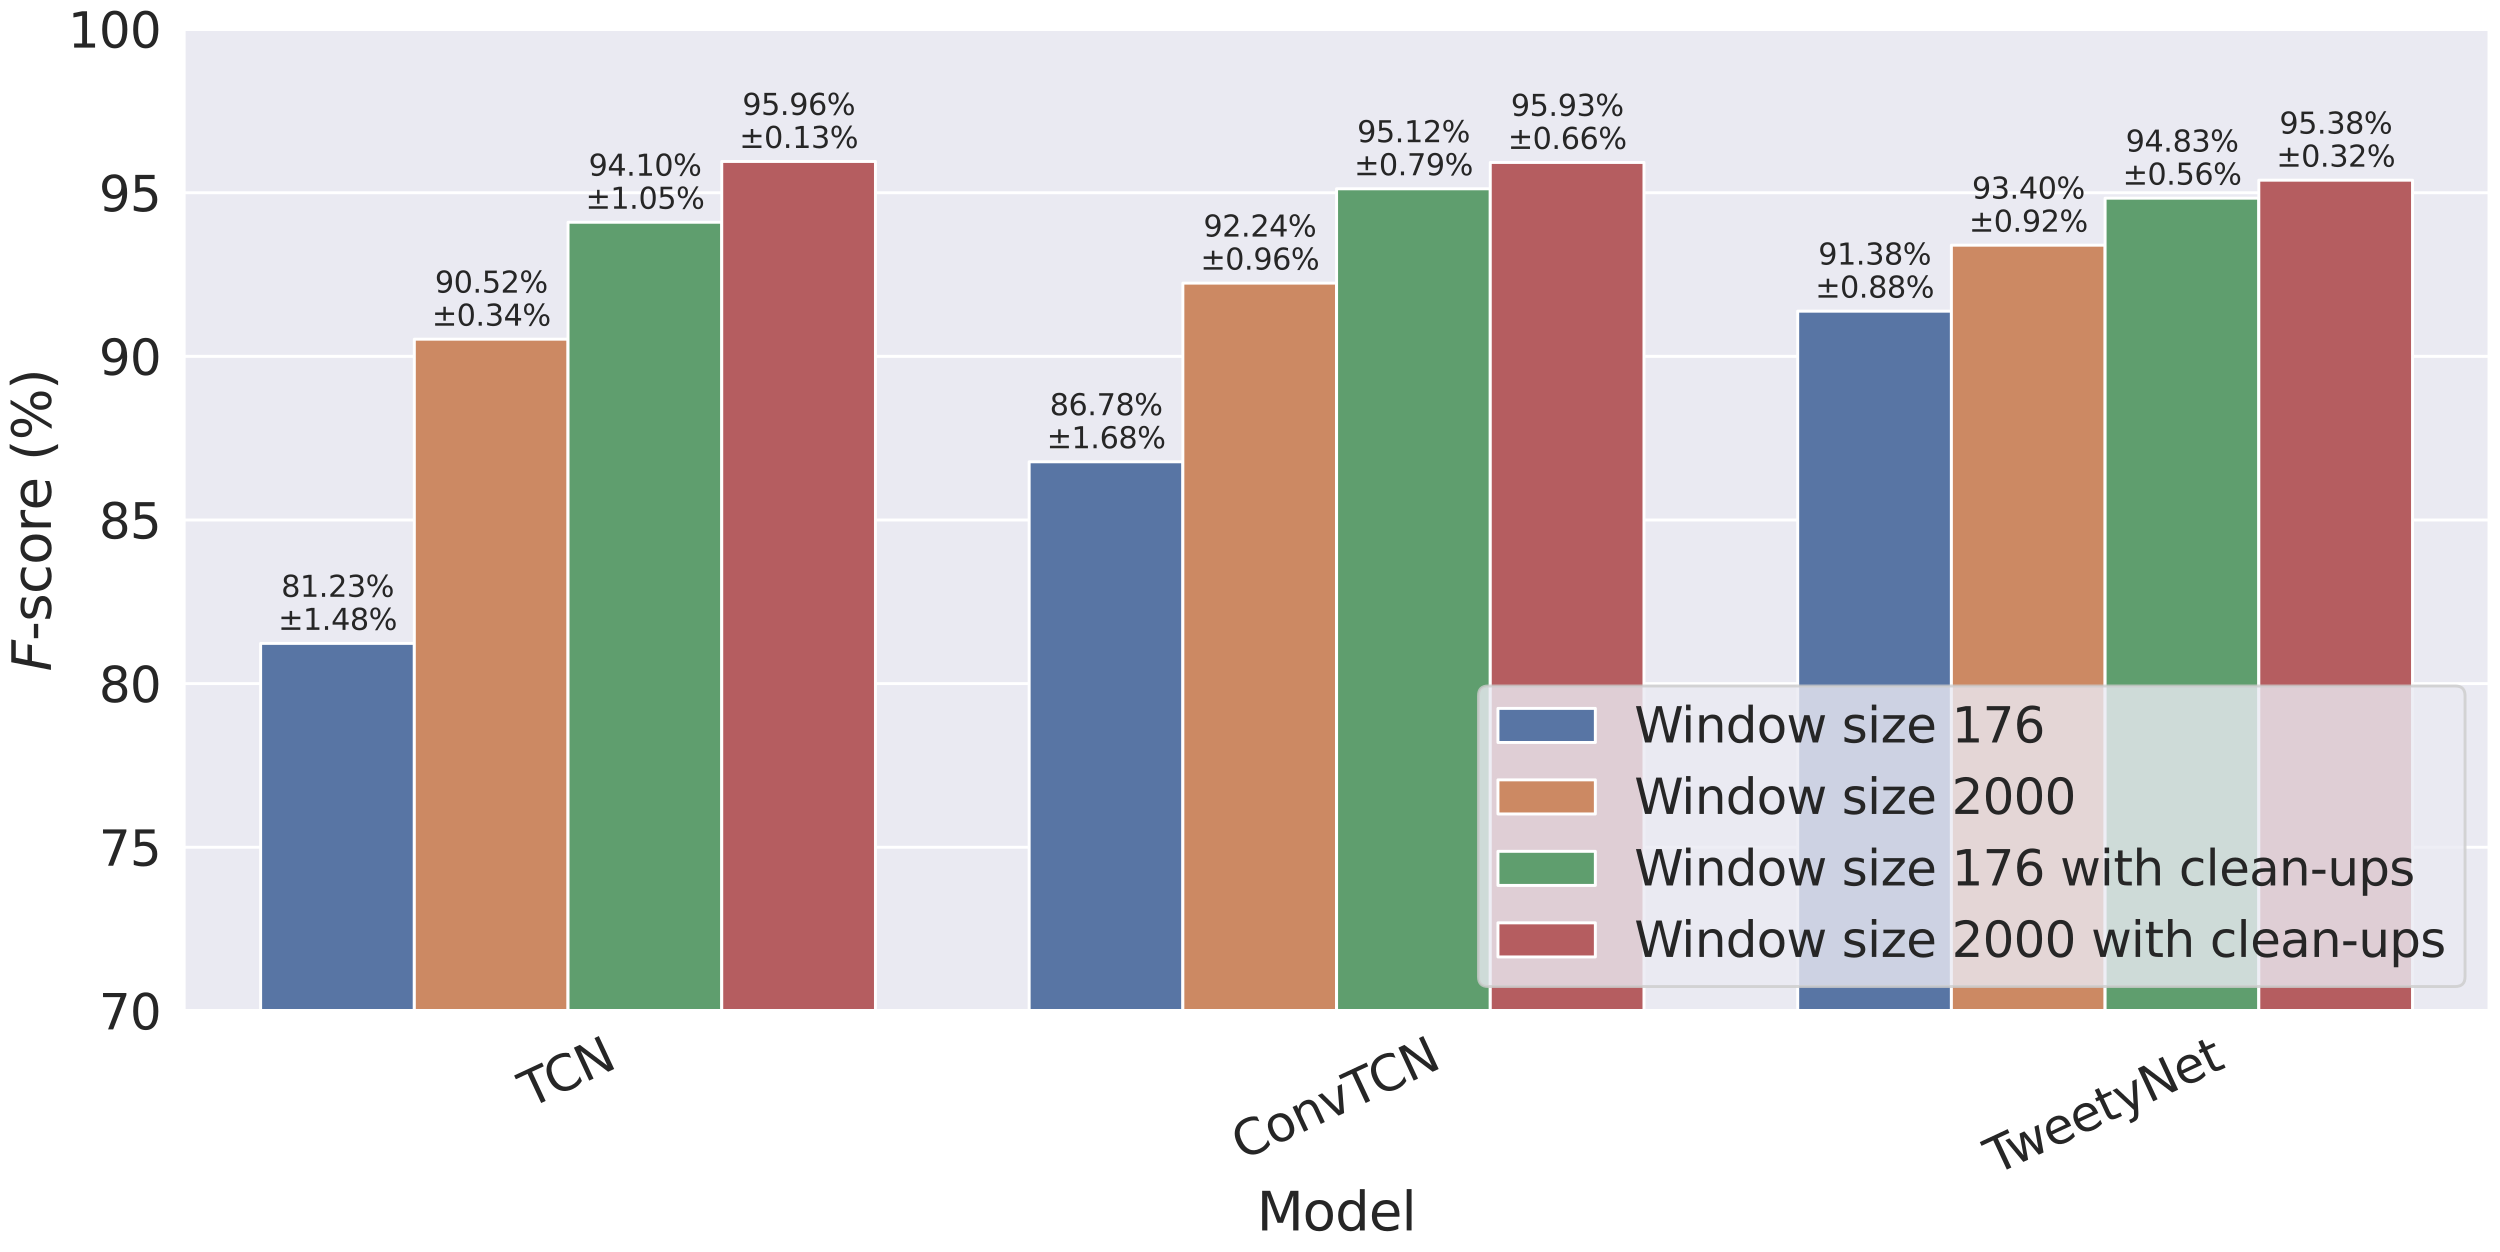<?xml version="1.0" encoding="utf-8" standalone="no"?>
<!DOCTYPE svg PUBLIC "-//W3C//DTD SVG 1.1//EN"
  "http://www.w3.org/Graphics/SVG/1.1/DTD/svg11.dtd">
<svg xmlns:xlink="http://www.w3.org/1999/xlink" width="1694.13pt" height="848.494pt" viewBox="0 0 1694.13 848.494" xmlns="http://www.w3.org/2000/svg" version="1.1">
 <defs>
  <style type="text/css">*{stroke-linejoin: round; stroke-linecap: butt}</style>
 </defs>
 <g id="figure_1">
  <g id="patch_1">
   <path d="M 0 848.494 
L 1694.13 848.494 
L 1694.13 0 
L 0 0 
z
" style="fill: #ffffff"/>
  </g>
  <g id="axes_1">
   <g id="patch_2">
    <path d="M 124.53 685.017 
L 1686.93 685.017 
L 1686.93 19.737 
L 124.53 19.737 
z
" style="fill: #eaeaf2"/>
   </g>
   <g id="matplotlib.axis_1">
    <g id="xtick_1">
     <g id="text_1">
      <!-- TCN -->
      <g style="fill: #262626" transform="translate(358.894 751.114) rotate(-25) scale(0.33 -0.33)">
       <defs>
        <path id="DejaVuSans-54" d="M -19 4666 
L 3928 4666 
L 3928 4134 
L 2272 4134 
L 2272 0 
L 1638 0 
L 1638 4134 
L -19 4134 
L -19 4666 
z
" transform="scale(0.016)"/>
        <path id="DejaVuSans-43" d="M 4122 4306 
L 4122 3641 
Q 3803 3938 3442 4084 
Q 3081 4231 2675 4231 
Q 1875 4231 1450 3742 
Q 1025 3253 1025 2328 
Q 1025 1406 1450 917 
Q 1875 428 2675 428 
Q 3081 428 3442 575 
Q 3803 722 4122 1019 
L 4122 359 
Q 3791 134 3420 21 
Q 3050 -91 2638 -91 
Q 1578 -91 968 557 
Q 359 1206 359 2328 
Q 359 3453 968 4101 
Q 1578 4750 2638 4750 
Q 3056 4750 3426 4639 
Q 3797 4528 4122 4306 
z
" transform="scale(0.016)"/>
        <path id="DejaVuSans-4e" d="M 628 4666 
L 1478 4666 
L 3547 763 
L 3547 4666 
L 4159 4666 
L 4159 0 
L 3309 0 
L 1241 3903 
L 1241 0 
L 628 0 
L 628 4666 
z
" transform="scale(0.016)"/>
       </defs>
       <use xlink:href="#DejaVuSans-54"/>
       <use xlink:href="#DejaVuSans-43" x="55.209"/>
       <use xlink:href="#DejaVuSans-4e" x="125.033"/>
      </g>
     </g>
    </g>
    <g id="xtick_2">
     <g id="text_2">
      <!-- ConvTCN -->
      <g style="fill: #262626" transform="translate(841.773 786.479) rotate(-25) scale(0.33 -0.33)">
       <defs>
        <path id="DejaVuSans-6f" d="M 1959 3097 
Q 1497 3097 1228 2736 
Q 959 2375 959 1747 
Q 959 1119 1226 758 
Q 1494 397 1959 397 
Q 2419 397 2687 759 
Q 2956 1122 2956 1747 
Q 2956 2369 2687 2733 
Q 2419 3097 1959 3097 
z
M 1959 3584 
Q 2709 3584 3137 3096 
Q 3566 2609 3566 1747 
Q 3566 888 3137 398 
Q 2709 -91 1959 -91 
Q 1206 -91 779 398 
Q 353 888 353 1747 
Q 353 2609 779 3096 
Q 1206 3584 1959 3584 
z
" transform="scale(0.016)"/>
        <path id="DejaVuSans-6e" d="M 3513 2113 
L 3513 0 
L 2938 0 
L 2938 2094 
Q 2938 2591 2744 2837 
Q 2550 3084 2163 3084 
Q 1697 3084 1428 2787 
Q 1159 2491 1159 1978 
L 1159 0 
L 581 0 
L 581 3500 
L 1159 3500 
L 1159 2956 
Q 1366 3272 1645 3428 
Q 1925 3584 2291 3584 
Q 2894 3584 3203 3211 
Q 3513 2838 3513 2113 
z
" transform="scale(0.016)"/>
        <path id="DejaVuSans-76" d="M 191 3500 
L 800 3500 
L 1894 563 
L 2988 3500 
L 3597 3500 
L 2284 0 
L 1503 0 
L 191 3500 
z
" transform="scale(0.016)"/>
       </defs>
       <use xlink:href="#DejaVuSans-43"/>
       <use xlink:href="#DejaVuSans-6f" x="69.824"/>
       <use xlink:href="#DejaVuSans-6e" x="131.006"/>
       <use xlink:href="#DejaVuSans-76" x="194.385"/>
       <use xlink:href="#DejaVuSans-54" x="253.564"/>
       <use xlink:href="#DejaVuSans-43" x="308.773"/>
       <use xlink:href="#DejaVuSans-4e" x="378.598"/>
      </g>
     </g>
    </g>
    <g id="xtick_3">
     <g id="text_3">
      <!-- TweetyNet -->
      <g style="fill: #262626" transform="translate(1352.115 796.233) rotate(-25) scale(0.33 -0.33)">
       <defs>
        <path id="DejaVuSans-77" d="M 269 3500 
L 844 3500 
L 1563 769 
L 2278 3500 
L 2956 3500 
L 3675 769 
L 4391 3500 
L 4966 3500 
L 4050 0 
L 3372 0 
L 2619 2869 
L 1863 0 
L 1184 0 
L 269 3500 
z
" transform="scale(0.016)"/>
        <path id="DejaVuSans-65" d="M 3597 1894 
L 3597 1613 
L 953 1613 
Q 991 1019 1311 708 
Q 1631 397 2203 397 
Q 2534 397 2845 478 
Q 3156 559 3463 722 
L 3463 178 
Q 3153 47 2828 -22 
Q 2503 -91 2169 -91 
Q 1331 -91 842 396 
Q 353 884 353 1716 
Q 353 2575 817 3079 
Q 1281 3584 2069 3584 
Q 2775 3584 3186 3129 
Q 3597 2675 3597 1894 
z
M 3022 2063 
Q 3016 2534 2758 2815 
Q 2500 3097 2075 3097 
Q 1594 3097 1305 2825 
Q 1016 2553 972 2059 
L 3022 2063 
z
" transform="scale(0.016)"/>
        <path id="DejaVuSans-74" d="M 1172 4494 
L 1172 3500 
L 2356 3500 
L 2356 3053 
L 1172 3053 
L 1172 1153 
Q 1172 725 1289 603 
Q 1406 481 1766 481 
L 2356 481 
L 2356 0 
L 1766 0 
Q 1100 0 847 248 
Q 594 497 594 1153 
L 594 3053 
L 172 3053 
L 172 3500 
L 594 3500 
L 594 4494 
L 1172 4494 
z
" transform="scale(0.016)"/>
        <path id="DejaVuSans-79" d="M 2059 -325 
Q 1816 -950 1584 -1140 
Q 1353 -1331 966 -1331 
L 506 -1331 
L 506 -850 
L 844 -850 
Q 1081 -850 1212 -737 
Q 1344 -625 1503 -206 
L 1606 56 
L 191 3500 
L 800 3500 
L 1894 763 
L 2988 3500 
L 3597 3500 
L 2059 -325 
z
" transform="scale(0.016)"/>
       </defs>
       <use xlink:href="#DejaVuSans-54"/>
       <use xlink:href="#DejaVuSans-77" x="44.584"/>
       <use xlink:href="#DejaVuSans-65" x="126.371"/>
       <use xlink:href="#DejaVuSans-65" x="187.895"/>
       <use xlink:href="#DejaVuSans-74" x="249.418"/>
       <use xlink:href="#DejaVuSans-79" x="288.627"/>
       <use xlink:href="#DejaVuSans-4e" x="347.807"/>
       <use xlink:href="#DejaVuSans-65" x="422.611"/>
       <use xlink:href="#DejaVuSans-74" x="484.135"/>
      </g>
     </g>
    </g>
    <g id="text_4">
     <!-- Model -->
     <g style="fill: #262626" transform="translate(851.682 833.807) scale(0.36 -0.36)">
      <defs>
       <path id="DejaVuSans-4d" d="M 628 4666 
L 1569 4666 
L 2759 1491 
L 3956 4666 
L 4897 4666 
L 4897 0 
L 4281 0 
L 4281 4097 
L 3078 897 
L 2444 897 
L 1241 4097 
L 1241 0 
L 628 0 
L 628 4666 
z
" transform="scale(0.016)"/>
       <path id="DejaVuSans-64" d="M 2906 2969 
L 2906 4863 
L 3481 4863 
L 3481 0 
L 2906 0 
L 2906 525 
Q 2725 213 2448 61 
Q 2172 -91 1784 -91 
Q 1150 -91 751 415 
Q 353 922 353 1747 
Q 353 2572 751 3078 
Q 1150 3584 1784 3584 
Q 2172 3584 2448 3432 
Q 2725 3281 2906 2969 
z
M 947 1747 
Q 947 1113 1208 752 
Q 1469 391 1925 391 
Q 2381 391 2643 752 
Q 2906 1113 2906 1747 
Q 2906 2381 2643 2742 
Q 2381 3103 1925 3103 
Q 1469 3103 1208 2742 
Q 947 2381 947 1747 
z
" transform="scale(0.016)"/>
       <path id="DejaVuSans-6c" d="M 603 4863 
L 1178 4863 
L 1178 0 
L 603 0 
L 603 4863 
z
" transform="scale(0.016)"/>
      </defs>
      <use xlink:href="#DejaVuSans-4d"/>
      <use xlink:href="#DejaVuSans-6f" x="86.279"/>
      <use xlink:href="#DejaVuSans-64" x="147.461"/>
      <use xlink:href="#DejaVuSans-65" x="210.938"/>
      <use xlink:href="#DejaVuSans-6c" x="272.461"/>
     </g>
    </g>
   </g>
   <g id="matplotlib.axis_2">
    <g id="ytick_1">
     <g id="line2d_1">
      <path d="M 124.53 685.017 
L 1686.93 685.017 
" clip-path="url(#p877a3cce9f)" style="fill: none; stroke: #ffffff; stroke-width: 2; stroke-linecap: round"/>
     </g>
     <g id="text_5">
      <!-- 70 -->
      <g style="fill: #262626" transform="translate(67.037 697.555) scale(0.33 -0.33)">
       <defs>
        <path id="DejaVuSans-37" d="M 525 4666 
L 3525 4666 
L 3525 4397 
L 1831 0 
L 1172 0 
L 2766 4134 
L 525 4134 
L 525 4666 
z
" transform="scale(0.016)"/>
        <path id="DejaVuSans-30" d="M 2034 4250 
Q 1547 4250 1301 3770 
Q 1056 3291 1056 2328 
Q 1056 1369 1301 889 
Q 1547 409 2034 409 
Q 2525 409 2770 889 
Q 3016 1369 3016 2328 
Q 3016 3291 2770 3770 
Q 2525 4250 2034 4250 
z
M 2034 4750 
Q 2819 4750 3233 4129 
Q 3647 3509 3647 2328 
Q 3647 1150 3233 529 
Q 2819 -91 2034 -91 
Q 1250 -91 836 529 
Q 422 1150 422 2328 
Q 422 3509 836 4129 
Q 1250 4750 2034 4750 
z
" transform="scale(0.016)"/>
       </defs>
       <use xlink:href="#DejaVuSans-37"/>
       <use xlink:href="#DejaVuSans-30" x="63.623"/>
      </g>
     </g>
    </g>
    <g id="ytick_2">
     <g id="line2d_2">
      <path d="M 124.53 574.137 
L 1686.93 574.137 
" clip-path="url(#p877a3cce9f)" style="fill: none; stroke: #ffffff; stroke-width: 2; stroke-linecap: round"/>
     </g>
     <g id="text_6">
      <!-- 75 -->
      <g style="fill: #262626" transform="translate(67.037 586.675) scale(0.33 -0.33)">
       <defs>
        <path id="DejaVuSans-35" d="M 691 4666 
L 3169 4666 
L 3169 4134 
L 1269 4134 
L 1269 2991 
Q 1406 3038 1543 3061 
Q 1681 3084 1819 3084 
Q 2600 3084 3056 2656 
Q 3513 2228 3513 1497 
Q 3513 744 3044 326 
Q 2575 -91 1722 -91 
Q 1428 -91 1123 -41 
Q 819 9 494 109 
L 494 744 
Q 775 591 1075 516 
Q 1375 441 1709 441 
Q 2250 441 2565 725 
Q 2881 1009 2881 1497 
Q 2881 1984 2565 2268 
Q 2250 2553 1709 2553 
Q 1456 2553 1204 2497 
Q 953 2441 691 2322 
L 691 4666 
z
" transform="scale(0.016)"/>
       </defs>
       <use xlink:href="#DejaVuSans-37"/>
       <use xlink:href="#DejaVuSans-35" x="63.623"/>
      </g>
     </g>
    </g>
    <g id="ytick_3">
     <g id="line2d_3">
      <path d="M 124.53 463.257 
L 1686.93 463.257 
" clip-path="url(#p877a3cce9f)" style="fill: none; stroke: #ffffff; stroke-width: 2; stroke-linecap: round"/>
     </g>
     <g id="text_7">
      <!-- 80 -->
      <g style="fill: #262626" transform="translate(67.037 475.795) scale(0.33 -0.33)">
       <defs>
        <path id="DejaVuSans-38" d="M 2034 2216 
Q 1584 2216 1326 1975 
Q 1069 1734 1069 1313 
Q 1069 891 1326 650 
Q 1584 409 2034 409 
Q 2484 409 2743 651 
Q 3003 894 3003 1313 
Q 3003 1734 2745 1975 
Q 2488 2216 2034 2216 
z
M 1403 2484 
Q 997 2584 770 2862 
Q 544 3141 544 3541 
Q 544 4100 942 4425 
Q 1341 4750 2034 4750 
Q 2731 4750 3128 4425 
Q 3525 4100 3525 3541 
Q 3525 3141 3298 2862 
Q 3072 2584 2669 2484 
Q 3125 2378 3379 2068 
Q 3634 1759 3634 1313 
Q 3634 634 3220 271 
Q 2806 -91 2034 -91 
Q 1263 -91 848 271 
Q 434 634 434 1313 
Q 434 1759 690 2068 
Q 947 2378 1403 2484 
z
M 1172 3481 
Q 1172 3119 1398 2916 
Q 1625 2713 2034 2713 
Q 2441 2713 2670 2916 
Q 2900 3119 2900 3481 
Q 2900 3844 2670 4047 
Q 2441 4250 2034 4250 
Q 1625 4250 1398 4047 
Q 1172 3844 1172 3481 
z
" transform="scale(0.016)"/>
       </defs>
       <use xlink:href="#DejaVuSans-38"/>
       <use xlink:href="#DejaVuSans-30" x="63.623"/>
      </g>
     </g>
    </g>
    <g id="ytick_4">
     <g id="line2d_4">
      <path d="M 124.53 352.377 
L 1686.93 352.377 
" clip-path="url(#p877a3cce9f)" style="fill: none; stroke: #ffffff; stroke-width: 2; stroke-linecap: round"/>
     </g>
     <g id="text_8">
      <!-- 85 -->
      <g style="fill: #262626" transform="translate(67.037 364.915) scale(0.33 -0.33)">
       <use xlink:href="#DejaVuSans-38"/>
       <use xlink:href="#DejaVuSans-35" x="63.623"/>
      </g>
     </g>
    </g>
    <g id="ytick_5">
     <g id="line2d_5">
      <path d="M 124.53 241.497 
L 1686.93 241.497 
" clip-path="url(#p877a3cce9f)" style="fill: none; stroke: #ffffff; stroke-width: 2; stroke-linecap: round"/>
     </g>
     <g id="text_9">
      <!-- 90 -->
      <g style="fill: #262626" transform="translate(67.037 254.035) scale(0.33 -0.33)">
       <defs>
        <path id="DejaVuSans-39" d="M 703 97 
L 703 672 
Q 941 559 1184 500 
Q 1428 441 1663 441 
Q 2288 441 2617 861 
Q 2947 1281 2994 2138 
Q 2813 1869 2534 1725 
Q 2256 1581 1919 1581 
Q 1219 1581 811 2004 
Q 403 2428 403 3163 
Q 403 3881 828 4315 
Q 1253 4750 1959 4750 
Q 2769 4750 3195 4129 
Q 3622 3509 3622 2328 
Q 3622 1225 3098 567 
Q 2575 -91 1691 -91 
Q 1453 -91 1209 -44 
Q 966 3 703 97 
z
M 1959 2075 
Q 2384 2075 2632 2365 
Q 2881 2656 2881 3163 
Q 2881 3666 2632 3958 
Q 2384 4250 1959 4250 
Q 1534 4250 1286 3958 
Q 1038 3666 1038 3163 
Q 1038 2656 1286 2365 
Q 1534 2075 1959 2075 
z
" transform="scale(0.016)"/>
       </defs>
       <use xlink:href="#DejaVuSans-39"/>
       <use xlink:href="#DejaVuSans-30" x="63.623"/>
      </g>
     </g>
    </g>
    <g id="ytick_6">
     <g id="line2d_6">
      <path d="M 124.53 130.617 
L 1686.93 130.617 
" clip-path="url(#p877a3cce9f)" style="fill: none; stroke: #ffffff; stroke-width: 2; stroke-linecap: round"/>
     </g>
     <g id="text_10">
      <!-- 95 -->
      <g style="fill: #262626" transform="translate(67.037 143.155) scale(0.33 -0.33)">
       <use xlink:href="#DejaVuSans-39"/>
       <use xlink:href="#DejaVuSans-35" x="63.623"/>
      </g>
     </g>
    </g>
    <g id="ytick_7">
     <g id="line2d_7">
      <path d="M 124.53 19.737 
L 1686.93 19.737 
" clip-path="url(#p877a3cce9f)" style="fill: none; stroke: #ffffff; stroke-width: 2; stroke-linecap: round"/>
     </g>
     <g id="text_11">
      <!-- 100 -->
      <g style="fill: #262626" transform="translate(46.041 32.275) scale(0.33 -0.33)">
       <defs>
        <path id="DejaVuSans-31" d="M 794 531 
L 1825 531 
L 1825 4091 
L 703 3866 
L 703 4441 
L 1819 4666 
L 2450 4666 
L 2450 531 
L 3481 531 
L 3481 0 
L 794 0 
L 794 531 
z
" transform="scale(0.016)"/>
       </defs>
       <use xlink:href="#DejaVuSans-31"/>
       <use xlink:href="#DejaVuSans-30" x="63.623"/>
       <use xlink:href="#DejaVuSans-30" x="127.246"/>
      </g>
     </g>
    </g>
    <g id="text_12">
     <!-- $F$-score (%) -->
     <g style="fill: #262626" transform="translate(34.554 454.977) rotate(-90) scale(0.36 -0.36)">
      <defs>
       <path id="DejaVuSans-Oblique-46" d="M 1081 4666 
L 3756 4666 
L 3653 4134 
L 1606 4134 
L 1338 2759 
L 3188 2759 
L 3084 2228 
L 1234 2228 
L 800 0 
L 172 0 
L 1081 4666 
z
" transform="scale(0.016)"/>
       <path id="DejaVuSans-2d" d="M 313 2009 
L 1997 2009 
L 1997 1497 
L 313 1497 
L 313 2009 
z
" transform="scale(0.016)"/>
       <path id="DejaVuSans-73" d="M 2834 3397 
L 2834 2853 
Q 2591 2978 2328 3040 
Q 2066 3103 1784 3103 
Q 1356 3103 1142 2972 
Q 928 2841 928 2578 
Q 928 2378 1081 2264 
Q 1234 2150 1697 2047 
L 1894 2003 
Q 2506 1872 2764 1633 
Q 3022 1394 3022 966 
Q 3022 478 2636 193 
Q 2250 -91 1575 -91 
Q 1294 -91 989 -36 
Q 684 19 347 128 
L 347 722 
Q 666 556 975 473 
Q 1284 391 1588 391 
Q 1994 391 2212 530 
Q 2431 669 2431 922 
Q 2431 1156 2273 1281 
Q 2116 1406 1581 1522 
L 1381 1569 
Q 847 1681 609 1914 
Q 372 2147 372 2553 
Q 372 3047 722 3315 
Q 1072 3584 1716 3584 
Q 2034 3584 2315 3537 
Q 2597 3491 2834 3397 
z
" transform="scale(0.016)"/>
       <path id="DejaVuSans-63" d="M 3122 3366 
L 3122 2828 
Q 2878 2963 2633 3030 
Q 2388 3097 2138 3097 
Q 1578 3097 1268 2742 
Q 959 2388 959 1747 
Q 959 1106 1268 751 
Q 1578 397 2138 397 
Q 2388 397 2633 464 
Q 2878 531 3122 666 
L 3122 134 
Q 2881 22 2623 -34 
Q 2366 -91 2075 -91 
Q 1284 -91 818 406 
Q 353 903 353 1747 
Q 353 2603 823 3093 
Q 1294 3584 2113 3584 
Q 2378 3584 2631 3529 
Q 2884 3475 3122 3366 
z
" transform="scale(0.016)"/>
       <path id="DejaVuSans-72" d="M 2631 2963 
Q 2534 3019 2420 3045 
Q 2306 3072 2169 3072 
Q 1681 3072 1420 2755 
Q 1159 2438 1159 1844 
L 1159 0 
L 581 0 
L 581 3500 
L 1159 3500 
L 1159 2956 
Q 1341 3275 1631 3429 
Q 1922 3584 2338 3584 
Q 2397 3584 2469 3576 
Q 2541 3569 2628 3553 
L 2631 2963 
z
" transform="scale(0.016)"/>
       <path id="DejaVuSans-20" transform="scale(0.016)"/>
       <path id="DejaVuSans-28" d="M 1984 4856 
Q 1566 4138 1362 3434 
Q 1159 2731 1159 2009 
Q 1159 1288 1364 580 
Q 1569 -128 1984 -844 
L 1484 -844 
Q 1016 -109 783 600 
Q 550 1309 550 2009 
Q 550 2706 781 3412 
Q 1013 4119 1484 4856 
L 1984 4856 
z
" transform="scale(0.016)"/>
       <path id="DejaVuSans-25" d="M 4653 2053 
Q 4381 2053 4226 1822 
Q 4072 1591 4072 1178 
Q 4072 772 4226 539 
Q 4381 306 4653 306 
Q 4919 306 5073 539 
Q 5228 772 5228 1178 
Q 5228 1588 5073 1820 
Q 4919 2053 4653 2053 
z
M 4653 2450 
Q 5147 2450 5437 2106 
Q 5728 1763 5728 1178 
Q 5728 594 5436 251 
Q 5144 -91 4653 -91 
Q 4153 -91 3862 251 
Q 3572 594 3572 1178 
Q 3572 1766 3864 2108 
Q 4156 2450 4653 2450 
z
M 1428 4353 
Q 1159 4353 1004 4120 
Q 850 3888 850 3481 
Q 850 3069 1003 2837 
Q 1156 2606 1428 2606 
Q 1700 2606 1854 2837 
Q 2009 3069 2009 3481 
Q 2009 3884 1853 4118 
Q 1697 4353 1428 4353 
z
M 4250 4750 
L 4750 4750 
L 1831 -91 
L 1331 -91 
L 4250 4750 
z
M 1428 4750 
Q 1922 4750 2215 4408 
Q 2509 4066 2509 3481 
Q 2509 2891 2217 2550 
Q 1925 2209 1428 2209 
Q 931 2209 642 2551 
Q 353 2894 353 3481 
Q 353 4063 643 4406 
Q 934 4750 1428 4750 
z
" transform="scale(0.016)"/>
       <path id="DejaVuSans-29" d="M 513 4856 
L 1013 4856 
Q 1481 4119 1714 3412 
Q 1947 2706 1947 2009 
Q 1947 1309 1714 600 
Q 1481 -109 1013 -844 
L 513 -844 
Q 928 -128 1133 580 
Q 1338 1288 1338 2009 
Q 1338 2731 1133 3434 
Q 928 4138 513 4856 
z
" transform="scale(0.016)"/>
      </defs>
      <use xlink:href="#DejaVuSans-Oblique-46" transform="translate(0 0.125)"/>
      <use xlink:href="#DejaVuSans-2d" transform="translate(57.52 0.125)"/>
      <use xlink:href="#DejaVuSans-73" transform="translate(93.604 0.125)"/>
      <use xlink:href="#DejaVuSans-63" transform="translate(145.703 0.125)"/>
      <use xlink:href="#DejaVuSans-6f" transform="translate(200.684 0.125)"/>
      <use xlink:href="#DejaVuSans-72" transform="translate(261.865 0.125)"/>
      <use xlink:href="#DejaVuSans-65" transform="translate(302.979 0.125)"/>
      <use xlink:href="#DejaVuSans-20" transform="translate(364.502 0.125)"/>
      <use xlink:href="#DejaVuSans-28" transform="translate(396.289 0.125)"/>
      <use xlink:href="#DejaVuSans-25" transform="translate(435.303 0.125)"/>
      <use xlink:href="#DejaVuSans-29" transform="translate(530.322 0.125)"/>
     </g>
    </g>
   </g>
   <g id="patch_3">
    <path d="M 176.61 2237.337 
L 280.77 2237.337 
L 280.77 435.992 
L 176.61 435.992 
z
" clip-path="url(#p877a3cce9f)" style="fill: #5875a4; stroke: #ffffff; stroke-width: 2; stroke-linejoin: miter"/>
   </g>
   <g id="patch_4">
    <path d="M 697.41 2237.337 
L 801.57 2237.337 
L 801.57 312.926 
L 697.41 312.926 
z
" clip-path="url(#p877a3cce9f)" style="fill: #5875a4; stroke: #ffffff; stroke-width: 2; stroke-linejoin: miter"/>
   </g>
   <g id="patch_5">
    <path d="M 1218.21 2237.337 
L 1322.37 2237.337 
L 1322.37 210.86 
L 1218.21 210.86 
z
" clip-path="url(#p877a3cce9f)" style="fill: #5875a4; stroke: #ffffff; stroke-width: 2; stroke-linejoin: miter"/>
   </g>
   <g id="patch_6">
    <path d="M 280.77 2237.337 
L 384.93 2237.337 
L 384.93 229.869 
L 280.77 229.869 
z
" clip-path="url(#p877a3cce9f)" style="fill: #cc8963; stroke: #ffffff; stroke-width: 2; stroke-linejoin: miter"/>
   </g>
   <g id="patch_7">
    <path d="M 801.57 2237.337 
L 905.73 2237.337 
L 905.73 191.874 
L 801.57 191.874 
z
" clip-path="url(#p877a3cce9f)" style="fill: #cc8963; stroke: #ffffff; stroke-width: 2; stroke-linejoin: miter"/>
   </g>
   <g id="patch_8">
    <path d="M 1322.37 2237.337 
L 1426.53 2237.337 
L 1426.53 166.169 
L 1322.37 166.169 
z
" clip-path="url(#p877a3cce9f)" style="fill: #cc8963; stroke: #ffffff; stroke-width: 2; stroke-linejoin: miter"/>
   </g>
   <g id="patch_9">
    <path d="M 384.93 2237.337 
L 489.09 2237.337 
L 489.09 150.626 
L 384.93 150.626 
z
" clip-path="url(#p877a3cce9f)" style="fill: #5f9e6e; stroke: #ffffff; stroke-width: 2; stroke-linejoin: miter"/>
   </g>
   <g id="patch_10">
    <path d="M 905.73 2237.337 
L 1009.89 2237.337 
L 1009.89 127.92 
L 905.73 127.92 
z
" clip-path="url(#p877a3cce9f)" style="fill: #5f9e6e; stroke: #ffffff; stroke-width: 2; stroke-linejoin: miter"/>
   </g>
   <g id="patch_11">
    <path d="M 1426.53 2237.337 
L 1530.69 2237.337 
L 1530.69 134.296 
L 1426.53 134.296 
z
" clip-path="url(#p877a3cce9f)" style="fill: #5f9e6e; stroke: #ffffff; stroke-width: 2; stroke-linejoin: miter"/>
   </g>
   <g id="patch_12">
    <path d="M 489.09 2237.337 
L 593.25 2237.337 
L 593.25 109.431 
L 489.09 109.431 
z
" clip-path="url(#p877a3cce9f)" style="fill: #b55d60; stroke: #ffffff; stroke-width: 2; stroke-linejoin: miter"/>
   </g>
   <g id="patch_13">
    <path d="M 1009.89 2237.337 
L 1114.05 2237.337 
L 1114.05 110.087 
L 1009.89 110.087 
z
" clip-path="url(#p877a3cce9f)" style="fill: #b55d60; stroke: #ffffff; stroke-width: 2; stroke-linejoin: miter"/>
   </g>
   <g id="patch_14">
    <path d="M 1530.69 2237.337 
L 1634.85 2237.337 
L 1634.85 122.108 
L 1530.69 122.108 
z
" clip-path="url(#p877a3cce9f)" style="fill: #b55d60; stroke: #ffffff; stroke-width: 2; stroke-linejoin: miter"/>
   </g>
   <g id="line2d_8">
    <path clip-path="url(#p877a3cce9f)" style="fill: none; stroke: #424242; stroke-width: 5.4; stroke-linecap: round"/>
   </g>
   <g id="line2d_9">
    <path clip-path="url(#p877a3cce9f)" style="fill: none; stroke: #424242; stroke-width: 5.4; stroke-linecap: round"/>
   </g>
   <g id="line2d_10">
    <path clip-path="url(#p877a3cce9f)" style="fill: none; stroke: #424242; stroke-width: 5.4; stroke-linecap: round"/>
   </g>
   <g id="line2d_11">
    <path clip-path="url(#p877a3cce9f)" style="fill: none; stroke: #424242; stroke-width: 5.4; stroke-linecap: round"/>
   </g>
   <g id="line2d_12">
    <path clip-path="url(#p877a3cce9f)" style="fill: none; stroke: #424242; stroke-width: 5.4; stroke-linecap: round"/>
   </g>
   <g id="line2d_13">
    <path clip-path="url(#p877a3cce9f)" style="fill: none; stroke: #424242; stroke-width: 5.4; stroke-linecap: round"/>
   </g>
   <g id="line2d_14">
    <path clip-path="url(#p877a3cce9f)" style="fill: none; stroke: #424242; stroke-width: 5.4; stroke-linecap: round"/>
   </g>
   <g id="line2d_15">
    <path clip-path="url(#p877a3cce9f)" style="fill: none; stroke: #424242; stroke-width: 5.4; stroke-linecap: round"/>
   </g>
   <g id="line2d_16">
    <path clip-path="url(#p877a3cce9f)" style="fill: none; stroke: #424242; stroke-width: 5.4; stroke-linecap: round"/>
   </g>
   <g id="line2d_17">
    <path clip-path="url(#p877a3cce9f)" style="fill: none; stroke: #424242; stroke-width: 5.4; stroke-linecap: round"/>
   </g>
   <g id="line2d_18">
    <path clip-path="url(#p877a3cce9f)" style="fill: none; stroke: #424242; stroke-width: 5.4; stroke-linecap: round"/>
   </g>
   <g id="line2d_19">
    <path clip-path="url(#p877a3cce9f)" style="fill: none; stroke: #424242; stroke-width: 5.4; stroke-linecap: round"/>
   </g>
   <g id="patch_15">
    <path d="M 124.53 685.017 
L 124.53 19.737 
" style="fill: none; stroke: #ffffff; stroke-width: 2.5; stroke-linejoin: miter; stroke-linecap: square"/>
   </g>
   <g id="patch_16">
    <path d="M 1686.93 685.017 
L 1686.93 19.737 
" style="fill: none; stroke: #ffffff; stroke-width: 2.5; stroke-linejoin: miter; stroke-linecap: square"/>
   </g>
   <g id="patch_17">
    <path d="M 124.53 685.017 
L 1686.93 685.017 
" style="fill: none; stroke: #ffffff; stroke-width: 2.5; stroke-linejoin: miter; stroke-linecap: square"/>
   </g>
   <g id="patch_18">
    <path d="M 124.53 19.737 
L 1686.93 19.737 
" style="fill: none; stroke: #ffffff; stroke-width: 2.5; stroke-linejoin: miter; stroke-linecap: square"/>
   </g>
   <g id="text_13">
    <!-- 81.23% -->
    <g style="fill: #262626" transform="translate(190.56 404.437) scale(0.2 -0.2)">
     <defs>
      <path id="DejaVuSans-2e" d="M 684 794 
L 1344 794 
L 1344 0 
L 684 0 
L 684 794 
z
" transform="scale(0.016)"/>
      <path id="DejaVuSans-32" d="M 1228 531 
L 3431 531 
L 3431 0 
L 469 0 
L 469 531 
Q 828 903 1448 1529 
Q 2069 2156 2228 2338 
Q 2531 2678 2651 2914 
Q 2772 3150 2772 3378 
Q 2772 3750 2511 3984 
Q 2250 4219 1831 4219 
Q 1534 4219 1204 4116 
Q 875 4013 500 3803 
L 500 4441 
Q 881 4594 1212 4672 
Q 1544 4750 1819 4750 
Q 2544 4750 2975 4387 
Q 3406 4025 3406 3419 
Q 3406 3131 3298 2873 
Q 3191 2616 2906 2266 
Q 2828 2175 2409 1742 
Q 1991 1309 1228 531 
z
" transform="scale(0.016)"/>
      <path id="DejaVuSans-33" d="M 2597 2516 
Q 3050 2419 3304 2112 
Q 3559 1806 3559 1356 
Q 3559 666 3084 287 
Q 2609 -91 1734 -91 
Q 1441 -91 1130 -33 
Q 819 25 488 141 
L 488 750 
Q 750 597 1062 519 
Q 1375 441 1716 441 
Q 2309 441 2620 675 
Q 2931 909 2931 1356 
Q 2931 1769 2642 2001 
Q 2353 2234 1838 2234 
L 1294 2234 
L 1294 2753 
L 1863 2753 
Q 2328 2753 2575 2939 
Q 2822 3125 2822 3475 
Q 2822 3834 2567 4026 
Q 2313 4219 1838 4219 
Q 1578 4219 1281 4162 
Q 984 4106 628 3988 
L 628 4550 
Q 988 4650 1302 4700 
Q 1616 4750 1894 4750 
Q 2613 4750 3031 4423 
Q 3450 4097 3450 3541 
Q 3450 3153 3228 2886 
Q 3006 2619 2597 2516 
z
" transform="scale(0.016)"/>
     </defs>
     <use xlink:href="#DejaVuSans-38"/>
     <use xlink:href="#DejaVuSans-31" x="63.623"/>
     <use xlink:href="#DejaVuSans-2e" x="127.246"/>
     <use xlink:href="#DejaVuSans-32" x="159.033"/>
     <use xlink:href="#DejaVuSans-33" x="222.656"/>
     <use xlink:href="#DejaVuSans-25" x="286.279"/>
    </g>
    <!-- ±1.48% -->
    <g style="fill: #262626" transform="translate(188.543 426.832) scale(0.2 -0.2)">
     <defs>
      <path id="DejaVuSans-b1" d="M 2944 4013 
L 2944 2803 
L 4684 2803 
L 4684 2272 
L 2944 2272 
L 2944 1063 
L 2419 1063 
L 2419 2272 
L 678 2272 
L 678 2803 
L 2419 2803 
L 2419 4013 
L 2944 4013 
z
M 678 531 
L 4684 531 
L 4684 0 
L 678 0 
L 678 531 
z
" transform="scale(0.016)"/>
      <path id="DejaVuSans-34" d="M 2419 4116 
L 825 1625 
L 2419 1625 
L 2419 4116 
z
M 2253 4666 
L 3047 4666 
L 3047 1625 
L 3713 1625 
L 3713 1100 
L 3047 1100 
L 3047 0 
L 2419 0 
L 2419 1100 
L 313 1100 
L 313 1709 
L 2253 4666 
z
" transform="scale(0.016)"/>
     </defs>
     <use xlink:href="#DejaVuSans-b1"/>
     <use xlink:href="#DejaVuSans-31" x="83.789"/>
     <use xlink:href="#DejaVuSans-2e" x="147.412"/>
     <use xlink:href="#DejaVuSans-34" x="179.199"/>
     <use xlink:href="#DejaVuSans-38" x="242.822"/>
     <use xlink:href="#DejaVuSans-25" x="306.445"/>
    </g>
   </g>
   <g id="text_14">
    <!-- 86.78% -->
    <g style="fill: #262626" transform="translate(711.36 281.371) scale(0.2 -0.2)">
     <defs>
      <path id="DejaVuSans-36" d="M 2113 2584 
Q 1688 2584 1439 2293 
Q 1191 2003 1191 1497 
Q 1191 994 1439 701 
Q 1688 409 2113 409 
Q 2538 409 2786 701 
Q 3034 994 3034 1497 
Q 3034 2003 2786 2293 
Q 2538 2584 2113 2584 
z
M 3366 4563 
L 3366 3988 
Q 3128 4100 2886 4159 
Q 2644 4219 2406 4219 
Q 1781 4219 1451 3797 
Q 1122 3375 1075 2522 
Q 1259 2794 1537 2939 
Q 1816 3084 2150 3084 
Q 2853 3084 3261 2657 
Q 3669 2231 3669 1497 
Q 3669 778 3244 343 
Q 2819 -91 2113 -91 
Q 1303 -91 875 529 
Q 447 1150 447 2328 
Q 447 3434 972 4092 
Q 1497 4750 2381 4750 
Q 2619 4750 2861 4703 
Q 3103 4656 3366 4563 
z
" transform="scale(0.016)"/>
     </defs>
     <use xlink:href="#DejaVuSans-38"/>
     <use xlink:href="#DejaVuSans-36" x="63.623"/>
     <use xlink:href="#DejaVuSans-2e" x="127.246"/>
     <use xlink:href="#DejaVuSans-37" x="159.033"/>
     <use xlink:href="#DejaVuSans-38" x="222.656"/>
     <use xlink:href="#DejaVuSans-25" x="286.279"/>
    </g>
    <!-- ±1.68% -->
    <g style="fill: #262626" transform="translate(709.343 303.766) scale(0.2 -0.2)">
     <use xlink:href="#DejaVuSans-b1"/>
     <use xlink:href="#DejaVuSans-31" x="83.789"/>
     <use xlink:href="#DejaVuSans-2e" x="147.412"/>
     <use xlink:href="#DejaVuSans-36" x="179.199"/>
     <use xlink:href="#DejaVuSans-38" x="242.822"/>
     <use xlink:href="#DejaVuSans-25" x="306.445"/>
    </g>
   </g>
   <g id="text_15">
    <!-- 91.38% -->
    <g style="fill: #262626" transform="translate(1232.16 179.305) scale(0.2 -0.2)">
     <use xlink:href="#DejaVuSans-39"/>
     <use xlink:href="#DejaVuSans-31" x="63.623"/>
     <use xlink:href="#DejaVuSans-2e" x="127.246"/>
     <use xlink:href="#DejaVuSans-33" x="159.033"/>
     <use xlink:href="#DejaVuSans-38" x="222.656"/>
     <use xlink:href="#DejaVuSans-25" x="286.279"/>
    </g>
    <!-- ±0.88% -->
    <g style="fill: #262626" transform="translate(1230.143 201.7) scale(0.2 -0.2)">
     <use xlink:href="#DejaVuSans-b1"/>
     <use xlink:href="#DejaVuSans-30" x="83.789"/>
     <use xlink:href="#DejaVuSans-2e" x="147.412"/>
     <use xlink:href="#DejaVuSans-38" x="179.199"/>
     <use xlink:href="#DejaVuSans-38" x="242.822"/>
     <use xlink:href="#DejaVuSans-25" x="306.445"/>
    </g>
   </g>
   <g id="text_16">
    <!-- 90.52% -->
    <g style="fill: #262626" transform="translate(294.72 198.314) scale(0.2 -0.2)">
     <use xlink:href="#DejaVuSans-39"/>
     <use xlink:href="#DejaVuSans-30" x="63.623"/>
     <use xlink:href="#DejaVuSans-2e" x="127.246"/>
     <use xlink:href="#DejaVuSans-35" x="159.033"/>
     <use xlink:href="#DejaVuSans-32" x="222.656"/>
     <use xlink:href="#DejaVuSans-25" x="286.279"/>
    </g>
    <!-- ±0.34% -->
    <g style="fill: #262626" transform="translate(292.703 220.709) scale(0.2 -0.2)">
     <use xlink:href="#DejaVuSans-b1"/>
     <use xlink:href="#DejaVuSans-30" x="83.789"/>
     <use xlink:href="#DejaVuSans-2e" x="147.412"/>
     <use xlink:href="#DejaVuSans-33" x="179.199"/>
     <use xlink:href="#DejaVuSans-34" x="242.822"/>
     <use xlink:href="#DejaVuSans-25" x="306.445"/>
    </g>
   </g>
   <g id="text_17">
    <!-- 92.24% -->
    <g style="fill: #262626" transform="translate(815.52 160.319) scale(0.2 -0.2)">
     <use xlink:href="#DejaVuSans-39"/>
     <use xlink:href="#DejaVuSans-32" x="63.623"/>
     <use xlink:href="#DejaVuSans-2e" x="127.246"/>
     <use xlink:href="#DejaVuSans-32" x="159.033"/>
     <use xlink:href="#DejaVuSans-34" x="222.656"/>
     <use xlink:href="#DejaVuSans-25" x="286.279"/>
    </g>
    <!-- ±0.96% -->
    <g style="fill: #262626" transform="translate(813.503 182.714) scale(0.2 -0.2)">
     <use xlink:href="#DejaVuSans-b1"/>
     <use xlink:href="#DejaVuSans-30" x="83.789"/>
     <use xlink:href="#DejaVuSans-2e" x="147.412"/>
     <use xlink:href="#DejaVuSans-39" x="179.199"/>
     <use xlink:href="#DejaVuSans-36" x="242.822"/>
     <use xlink:href="#DejaVuSans-25" x="306.445"/>
    </g>
   </g>
   <g id="text_18">
    <!-- 93.40% -->
    <g style="fill: #262626" transform="translate(1336.32 134.614) scale(0.2 -0.2)">
     <use xlink:href="#DejaVuSans-39"/>
     <use xlink:href="#DejaVuSans-33" x="63.623"/>
     <use xlink:href="#DejaVuSans-2e" x="127.246"/>
     <use xlink:href="#DejaVuSans-34" x="159.033"/>
     <use xlink:href="#DejaVuSans-30" x="222.656"/>
     <use xlink:href="#DejaVuSans-25" x="286.279"/>
    </g>
    <!-- ±0.92% -->
    <g style="fill: #262626" transform="translate(1334.303 157.01) scale(0.2 -0.2)">
     <use xlink:href="#DejaVuSans-b1"/>
     <use xlink:href="#DejaVuSans-30" x="83.789"/>
     <use xlink:href="#DejaVuSans-2e" x="147.412"/>
     <use xlink:href="#DejaVuSans-39" x="179.199"/>
     <use xlink:href="#DejaVuSans-32" x="242.822"/>
     <use xlink:href="#DejaVuSans-25" x="306.445"/>
    </g>
   </g>
   <g id="text_19">
    <!-- 94.10% -->
    <g style="fill: #262626" transform="translate(398.88 119.071) scale(0.2 -0.2)">
     <use xlink:href="#DejaVuSans-39"/>
     <use xlink:href="#DejaVuSans-34" x="63.623"/>
     <use xlink:href="#DejaVuSans-2e" x="127.246"/>
     <use xlink:href="#DejaVuSans-31" x="159.033"/>
     <use xlink:href="#DejaVuSans-30" x="222.656"/>
     <use xlink:href="#DejaVuSans-25" x="286.279"/>
    </g>
    <!-- ±1.05% -->
    <g style="fill: #262626" transform="translate(396.863 141.466) scale(0.2 -0.2)">
     <use xlink:href="#DejaVuSans-b1"/>
     <use xlink:href="#DejaVuSans-31" x="83.789"/>
     <use xlink:href="#DejaVuSans-2e" x="147.412"/>
     <use xlink:href="#DejaVuSans-30" x="179.199"/>
     <use xlink:href="#DejaVuSans-35" x="242.822"/>
     <use xlink:href="#DejaVuSans-25" x="306.445"/>
    </g>
   </g>
   <g id="text_20">
    <!-- 95.12% -->
    <g style="fill: #262626" transform="translate(919.68 96.365) scale(0.2 -0.2)">
     <use xlink:href="#DejaVuSans-39"/>
     <use xlink:href="#DejaVuSans-35" x="63.623"/>
     <use xlink:href="#DejaVuSans-2e" x="127.246"/>
     <use xlink:href="#DejaVuSans-31" x="159.033"/>
     <use xlink:href="#DejaVuSans-32" x="222.656"/>
     <use xlink:href="#DejaVuSans-25" x="286.279"/>
    </g>
    <!-- ±0.79% -->
    <g style="fill: #262626" transform="translate(917.663 118.761) scale(0.2 -0.2)">
     <use xlink:href="#DejaVuSans-b1"/>
     <use xlink:href="#DejaVuSans-30" x="83.789"/>
     <use xlink:href="#DejaVuSans-2e" x="147.412"/>
     <use xlink:href="#DejaVuSans-37" x="179.199"/>
     <use xlink:href="#DejaVuSans-39" x="242.822"/>
     <use xlink:href="#DejaVuSans-25" x="306.445"/>
    </g>
   </g>
   <g id="text_21">
    <!-- 94.83% -->
    <g style="fill: #262626" transform="translate(1440.48 102.741) scale(0.2 -0.2)">
     <use xlink:href="#DejaVuSans-39"/>
     <use xlink:href="#DejaVuSans-34" x="63.623"/>
     <use xlink:href="#DejaVuSans-2e" x="127.246"/>
     <use xlink:href="#DejaVuSans-38" x="159.033"/>
     <use xlink:href="#DejaVuSans-33" x="222.656"/>
     <use xlink:href="#DejaVuSans-25" x="286.279"/>
    </g>
    <!-- ±0.56% -->
    <g style="fill: #262626" transform="translate(1438.463 125.137) scale(0.2 -0.2)">
     <use xlink:href="#DejaVuSans-b1"/>
     <use xlink:href="#DejaVuSans-30" x="83.789"/>
     <use xlink:href="#DejaVuSans-2e" x="147.412"/>
     <use xlink:href="#DejaVuSans-35" x="179.199"/>
     <use xlink:href="#DejaVuSans-36" x="242.822"/>
     <use xlink:href="#DejaVuSans-25" x="306.445"/>
    </g>
   </g>
   <g id="text_22">
    <!-- 95.96% -->
    <g style="fill: #262626" transform="translate(503.04 77.876) scale(0.2 -0.2)">
     <use xlink:href="#DejaVuSans-39"/>
     <use xlink:href="#DejaVuSans-35" x="63.623"/>
     <use xlink:href="#DejaVuSans-2e" x="127.246"/>
     <use xlink:href="#DejaVuSans-39" x="159.033"/>
     <use xlink:href="#DejaVuSans-36" x="222.656"/>
     <use xlink:href="#DejaVuSans-25" x="286.279"/>
    </g>
    <!-- ±0.13% -->
    <g style="fill: #262626" transform="translate(501.023 100.271) scale(0.2 -0.2)">
     <use xlink:href="#DejaVuSans-b1"/>
     <use xlink:href="#DejaVuSans-30" x="83.789"/>
     <use xlink:href="#DejaVuSans-2e" x="147.412"/>
     <use xlink:href="#DejaVuSans-31" x="179.199"/>
     <use xlink:href="#DejaVuSans-33" x="242.822"/>
     <use xlink:href="#DejaVuSans-25" x="306.445"/>
    </g>
   </g>
   <g id="text_23">
    <!-- 95.93% -->
    <g style="fill: #262626" transform="translate(1023.84 78.532) scale(0.2 -0.2)">
     <use xlink:href="#DejaVuSans-39"/>
     <use xlink:href="#DejaVuSans-35" x="63.623"/>
     <use xlink:href="#DejaVuSans-2e" x="127.246"/>
     <use xlink:href="#DejaVuSans-39" x="159.033"/>
     <use xlink:href="#DejaVuSans-33" x="222.656"/>
     <use xlink:href="#DejaVuSans-25" x="286.279"/>
    </g>
    <!-- ±0.66% -->
    <g style="fill: #262626" transform="translate(1021.823 100.927) scale(0.2 -0.2)">
     <use xlink:href="#DejaVuSans-b1"/>
     <use xlink:href="#DejaVuSans-30" x="83.789"/>
     <use xlink:href="#DejaVuSans-2e" x="147.412"/>
     <use xlink:href="#DejaVuSans-36" x="179.199"/>
     <use xlink:href="#DejaVuSans-36" x="242.822"/>
     <use xlink:href="#DejaVuSans-25" x="306.445"/>
    </g>
   </g>
   <g id="text_24">
    <!-- 95.38% -->
    <g style="fill: #262626" transform="translate(1544.64 90.553) scale(0.2 -0.2)">
     <use xlink:href="#DejaVuSans-39"/>
     <use xlink:href="#DejaVuSans-35" x="63.623"/>
     <use xlink:href="#DejaVuSans-2e" x="127.246"/>
     <use xlink:href="#DejaVuSans-33" x="159.033"/>
     <use xlink:href="#DejaVuSans-38" x="222.656"/>
     <use xlink:href="#DejaVuSans-25" x="286.279"/>
    </g>
    <!-- ±0.32% -->
    <g style="fill: #262626" transform="translate(1542.623 112.949) scale(0.2 -0.2)">
     <use xlink:href="#DejaVuSans-b1"/>
     <use xlink:href="#DejaVuSans-30" x="83.789"/>
     <use xlink:href="#DejaVuSans-2e" x="147.412"/>
     <use xlink:href="#DejaVuSans-33" x="179.199"/>
     <use xlink:href="#DejaVuSans-32" x="242.822"/>
     <use xlink:href="#DejaVuSans-25" x="306.445"/>
    </g>
   </g>
   <g id="legend_1">
    <g id="patch_19">
     <path d="M 1008.491 668.517 
L 1663.83 668.517 
Q 1670.43 668.517 1670.43 661.917 
L 1670.43 471.466 
Q 1670.43 464.866 1663.83 464.866 
L 1008.491 464.866 
Q 1001.891 464.866 1001.891 471.466 
L 1001.891 661.917 
Q 1001.891 668.517 1008.491 668.517 
z
" style="fill: #eaeaf2; opacity: 0.8; stroke: #cccccc; stroke-width: 2; stroke-linejoin: miter"/>
    </g>
    <g id="patch_20">
     <path d="M 1015.091 503.141 
L 1081.091 503.141 
L 1081.091 480.041 
L 1015.091 480.041 
z
" style="fill: #5875a4; stroke: #ffffff; stroke-width: 2; stroke-linejoin: miter"/>
    </g>
    <g id="text_25">
     <!-- Window size 176 -->
     <g style="fill: #262626" transform="translate(1107.491 503.141) scale(0.33 -0.33)">
      <defs>
       <path id="DejaVuSans-57" d="M 213 4666 
L 850 4666 
L 1831 722 
L 2809 4666 
L 3519 4666 
L 4500 722 
L 5478 4666 
L 6119 4666 
L 4947 0 
L 4153 0 
L 3169 4050 
L 2175 0 
L 1381 0 
L 213 4666 
z
" transform="scale(0.016)"/>
       <path id="DejaVuSans-69" d="M 603 3500 
L 1178 3500 
L 1178 0 
L 603 0 
L 603 3500 
z
M 603 4863 
L 1178 4863 
L 1178 4134 
L 603 4134 
L 603 4863 
z
" transform="scale(0.016)"/>
       <path id="DejaVuSans-7a" d="M 353 3500 
L 3084 3500 
L 3084 2975 
L 922 459 
L 3084 459 
L 3084 0 
L 275 0 
L 275 525 
L 2438 3041 
L 353 3041 
L 353 3500 
z
" transform="scale(0.016)"/>
      </defs>
      <use xlink:href="#DejaVuSans-57"/>
      <use xlink:href="#DejaVuSans-69" x="96.627"/>
      <use xlink:href="#DejaVuSans-6e" x="124.41"/>
      <use xlink:href="#DejaVuSans-64" x="187.789"/>
      <use xlink:href="#DejaVuSans-6f" x="251.266"/>
      <use xlink:href="#DejaVuSans-77" x="312.447"/>
      <use xlink:href="#DejaVuSans-20" x="394.234"/>
      <use xlink:href="#DejaVuSans-73" x="426.021"/>
      <use xlink:href="#DejaVuSans-69" x="478.121"/>
      <use xlink:href="#DejaVuSans-7a" x="505.904"/>
      <use xlink:href="#DejaVuSans-65" x="558.395"/>
      <use xlink:href="#DejaVuSans-20" x="619.918"/>
      <use xlink:href="#DejaVuSans-31" x="651.705"/>
      <use xlink:href="#DejaVuSans-37" x="715.328"/>
      <use xlink:href="#DejaVuSans-36" x="778.951"/>
     </g>
    </g>
    <g id="patch_21">
     <path d="M 1015.091 551.579 
L 1081.091 551.579 
L 1081.091 528.479 
L 1015.091 528.479 
z
" style="fill: #cc8963; stroke: #ffffff; stroke-width: 2; stroke-linejoin: miter"/>
    </g>
    <g id="text_26">
     <!-- Window size 2000 -->
     <g style="fill: #262626" transform="translate(1107.491 551.579) scale(0.33 -0.33)">
      <use xlink:href="#DejaVuSans-57"/>
      <use xlink:href="#DejaVuSans-69" x="96.627"/>
      <use xlink:href="#DejaVuSans-6e" x="124.41"/>
      <use xlink:href="#DejaVuSans-64" x="187.789"/>
      <use xlink:href="#DejaVuSans-6f" x="251.266"/>
      <use xlink:href="#DejaVuSans-77" x="312.447"/>
      <use xlink:href="#DejaVuSans-20" x="394.234"/>
      <use xlink:href="#DejaVuSans-73" x="426.021"/>
      <use xlink:href="#DejaVuSans-69" x="478.121"/>
      <use xlink:href="#DejaVuSans-7a" x="505.904"/>
      <use xlink:href="#DejaVuSans-65" x="558.395"/>
      <use xlink:href="#DejaVuSans-20" x="619.918"/>
      <use xlink:href="#DejaVuSans-32" x="651.705"/>
      <use xlink:href="#DejaVuSans-30" x="715.328"/>
      <use xlink:href="#DejaVuSans-30" x="778.951"/>
      <use xlink:href="#DejaVuSans-30" x="842.574"/>
     </g>
    </g>
    <g id="patch_22">
     <path d="M 1015.091 600.017 
L 1081.091 600.017 
L 1081.091 576.917 
L 1015.091 576.917 
z
" style="fill: #5f9e6e; stroke: #ffffff; stroke-width: 2; stroke-linejoin: miter"/>
    </g>
    <g id="text_27">
     <!-- Window size 176 with clean-ups -->
     <g style="fill: #262626" transform="translate(1107.491 600.017) scale(0.33 -0.33)">
      <defs>
       <path id="DejaVuSans-68" d="M 3513 2113 
L 3513 0 
L 2938 0 
L 2938 2094 
Q 2938 2591 2744 2837 
Q 2550 3084 2163 3084 
Q 1697 3084 1428 2787 
Q 1159 2491 1159 1978 
L 1159 0 
L 581 0 
L 581 4863 
L 1159 4863 
L 1159 2956 
Q 1366 3272 1645 3428 
Q 1925 3584 2291 3584 
Q 2894 3584 3203 3211 
Q 3513 2838 3513 2113 
z
" transform="scale(0.016)"/>
       <path id="DejaVuSans-61" d="M 2194 1759 
Q 1497 1759 1228 1600 
Q 959 1441 959 1056 
Q 959 750 1161 570 
Q 1363 391 1709 391 
Q 2188 391 2477 730 
Q 2766 1069 2766 1631 
L 2766 1759 
L 2194 1759 
z
M 3341 1997 
L 3341 0 
L 2766 0 
L 2766 531 
Q 2569 213 2275 61 
Q 1981 -91 1556 -91 
Q 1019 -91 701 211 
Q 384 513 384 1019 
Q 384 1609 779 1909 
Q 1175 2209 1959 2209 
L 2766 2209 
L 2766 2266 
Q 2766 2663 2505 2880 
Q 2244 3097 1772 3097 
Q 1472 3097 1187 3025 
Q 903 2953 641 2809 
L 641 3341 
Q 956 3463 1253 3523 
Q 1550 3584 1831 3584 
Q 2591 3584 2966 3190 
Q 3341 2797 3341 1997 
z
" transform="scale(0.016)"/>
       <path id="DejaVuSans-75" d="M 544 1381 
L 544 3500 
L 1119 3500 
L 1119 1403 
Q 1119 906 1312 657 
Q 1506 409 1894 409 
Q 2359 409 2629 706 
Q 2900 1003 2900 1516 
L 2900 3500 
L 3475 3500 
L 3475 0 
L 2900 0 
L 2900 538 
Q 2691 219 2414 64 
Q 2138 -91 1772 -91 
Q 1169 -91 856 284 
Q 544 659 544 1381 
z
M 1991 3584 
L 1991 3584 
z
" transform="scale(0.016)"/>
       <path id="DejaVuSans-70" d="M 1159 525 
L 1159 -1331 
L 581 -1331 
L 581 3500 
L 1159 3500 
L 1159 2969 
Q 1341 3281 1617 3432 
Q 1894 3584 2278 3584 
Q 2916 3584 3314 3078 
Q 3713 2572 3713 1747 
Q 3713 922 3314 415 
Q 2916 -91 2278 -91 
Q 1894 -91 1617 61 
Q 1341 213 1159 525 
z
M 3116 1747 
Q 3116 2381 2855 2742 
Q 2594 3103 2138 3103 
Q 1681 3103 1420 2742 
Q 1159 2381 1159 1747 
Q 1159 1113 1420 752 
Q 1681 391 2138 391 
Q 2594 391 2855 752 
Q 3116 1113 3116 1747 
z
" transform="scale(0.016)"/>
      </defs>
      <use xlink:href="#DejaVuSans-57"/>
      <use xlink:href="#DejaVuSans-69" x="96.627"/>
      <use xlink:href="#DejaVuSans-6e" x="124.41"/>
      <use xlink:href="#DejaVuSans-64" x="187.789"/>
      <use xlink:href="#DejaVuSans-6f" x="251.266"/>
      <use xlink:href="#DejaVuSans-77" x="312.447"/>
      <use xlink:href="#DejaVuSans-20" x="394.234"/>
      <use xlink:href="#DejaVuSans-73" x="426.021"/>
      <use xlink:href="#DejaVuSans-69" x="478.121"/>
      <use xlink:href="#DejaVuSans-7a" x="505.904"/>
      <use xlink:href="#DejaVuSans-65" x="558.395"/>
      <use xlink:href="#DejaVuSans-20" x="619.918"/>
      <use xlink:href="#DejaVuSans-31" x="651.705"/>
      <use xlink:href="#DejaVuSans-37" x="715.328"/>
      <use xlink:href="#DejaVuSans-36" x="778.951"/>
      <use xlink:href="#DejaVuSans-20" x="842.574"/>
      <use xlink:href="#DejaVuSans-77" x="874.361"/>
      <use xlink:href="#DejaVuSans-69" x="956.148"/>
      <use xlink:href="#DejaVuSans-74" x="983.932"/>
      <use xlink:href="#DejaVuSans-68" x="1023.141"/>
      <use xlink:href="#DejaVuSans-20" x="1086.52"/>
      <use xlink:href="#DejaVuSans-63" x="1118.307"/>
      <use xlink:href="#DejaVuSans-6c" x="1173.287"/>
      <use xlink:href="#DejaVuSans-65" x="1201.07"/>
      <use xlink:href="#DejaVuSans-61" x="1262.594"/>
      <use xlink:href="#DejaVuSans-6e" x="1323.873"/>
      <use xlink:href="#DejaVuSans-2d" x="1387.252"/>
      <use xlink:href="#DejaVuSans-75" x="1423.336"/>
      <use xlink:href="#DejaVuSans-70" x="1486.715"/>
      <use xlink:href="#DejaVuSans-73" x="1550.191"/>
     </g>
    </g>
    <g id="patch_23">
     <path d="M 1015.091 648.454 
L 1081.091 648.454 
L 1081.091 625.354 
L 1015.091 625.354 
z
" style="fill: #b55d60; stroke: #ffffff; stroke-width: 2; stroke-linejoin: miter"/>
    </g>
    <g id="text_28">
     <!-- Window size 2000 with clean-ups -->
     <g style="fill: #262626" transform="translate(1107.491 648.454) scale(0.33 -0.33)">
      <use xlink:href="#DejaVuSans-57"/>
      <use xlink:href="#DejaVuSans-69" x="96.627"/>
      <use xlink:href="#DejaVuSans-6e" x="124.41"/>
      <use xlink:href="#DejaVuSans-64" x="187.789"/>
      <use xlink:href="#DejaVuSans-6f" x="251.266"/>
      <use xlink:href="#DejaVuSans-77" x="312.447"/>
      <use xlink:href="#DejaVuSans-20" x="394.234"/>
      <use xlink:href="#DejaVuSans-73" x="426.021"/>
      <use xlink:href="#DejaVuSans-69" x="478.121"/>
      <use xlink:href="#DejaVuSans-7a" x="505.904"/>
      <use xlink:href="#DejaVuSans-65" x="558.395"/>
      <use xlink:href="#DejaVuSans-20" x="619.918"/>
      <use xlink:href="#DejaVuSans-32" x="651.705"/>
      <use xlink:href="#DejaVuSans-30" x="715.328"/>
      <use xlink:href="#DejaVuSans-30" x="778.951"/>
      <use xlink:href="#DejaVuSans-30" x="842.574"/>
      <use xlink:href="#DejaVuSans-20" x="906.197"/>
      <use xlink:href="#DejaVuSans-77" x="937.984"/>
      <use xlink:href="#DejaVuSans-69" x="1019.771"/>
      <use xlink:href="#DejaVuSans-74" x="1047.555"/>
      <use xlink:href="#DejaVuSans-68" x="1086.764"/>
      <use xlink:href="#DejaVuSans-20" x="1150.143"/>
      <use xlink:href="#DejaVuSans-63" x="1181.93"/>
      <use xlink:href="#DejaVuSans-6c" x="1236.91"/>
      <use xlink:href="#DejaVuSans-65" x="1264.693"/>
      <use xlink:href="#DejaVuSans-61" x="1326.217"/>
      <use xlink:href="#DejaVuSans-6e" x="1387.496"/>
      <use xlink:href="#DejaVuSans-2d" x="1450.875"/>
      <use xlink:href="#DejaVuSans-75" x="1486.959"/>
      <use xlink:href="#DejaVuSans-70" x="1550.338"/>
      <use xlink:href="#DejaVuSans-73" x="1613.814"/>
     </g>
    </g>
   </g>
  </g>
 </g>
 <defs>
  <clipPath id="p877a3cce9f">
   <rect x="124.53" y="19.737" width="1562.4" height="665.28"/>
  </clipPath>
 </defs>
</svg>
